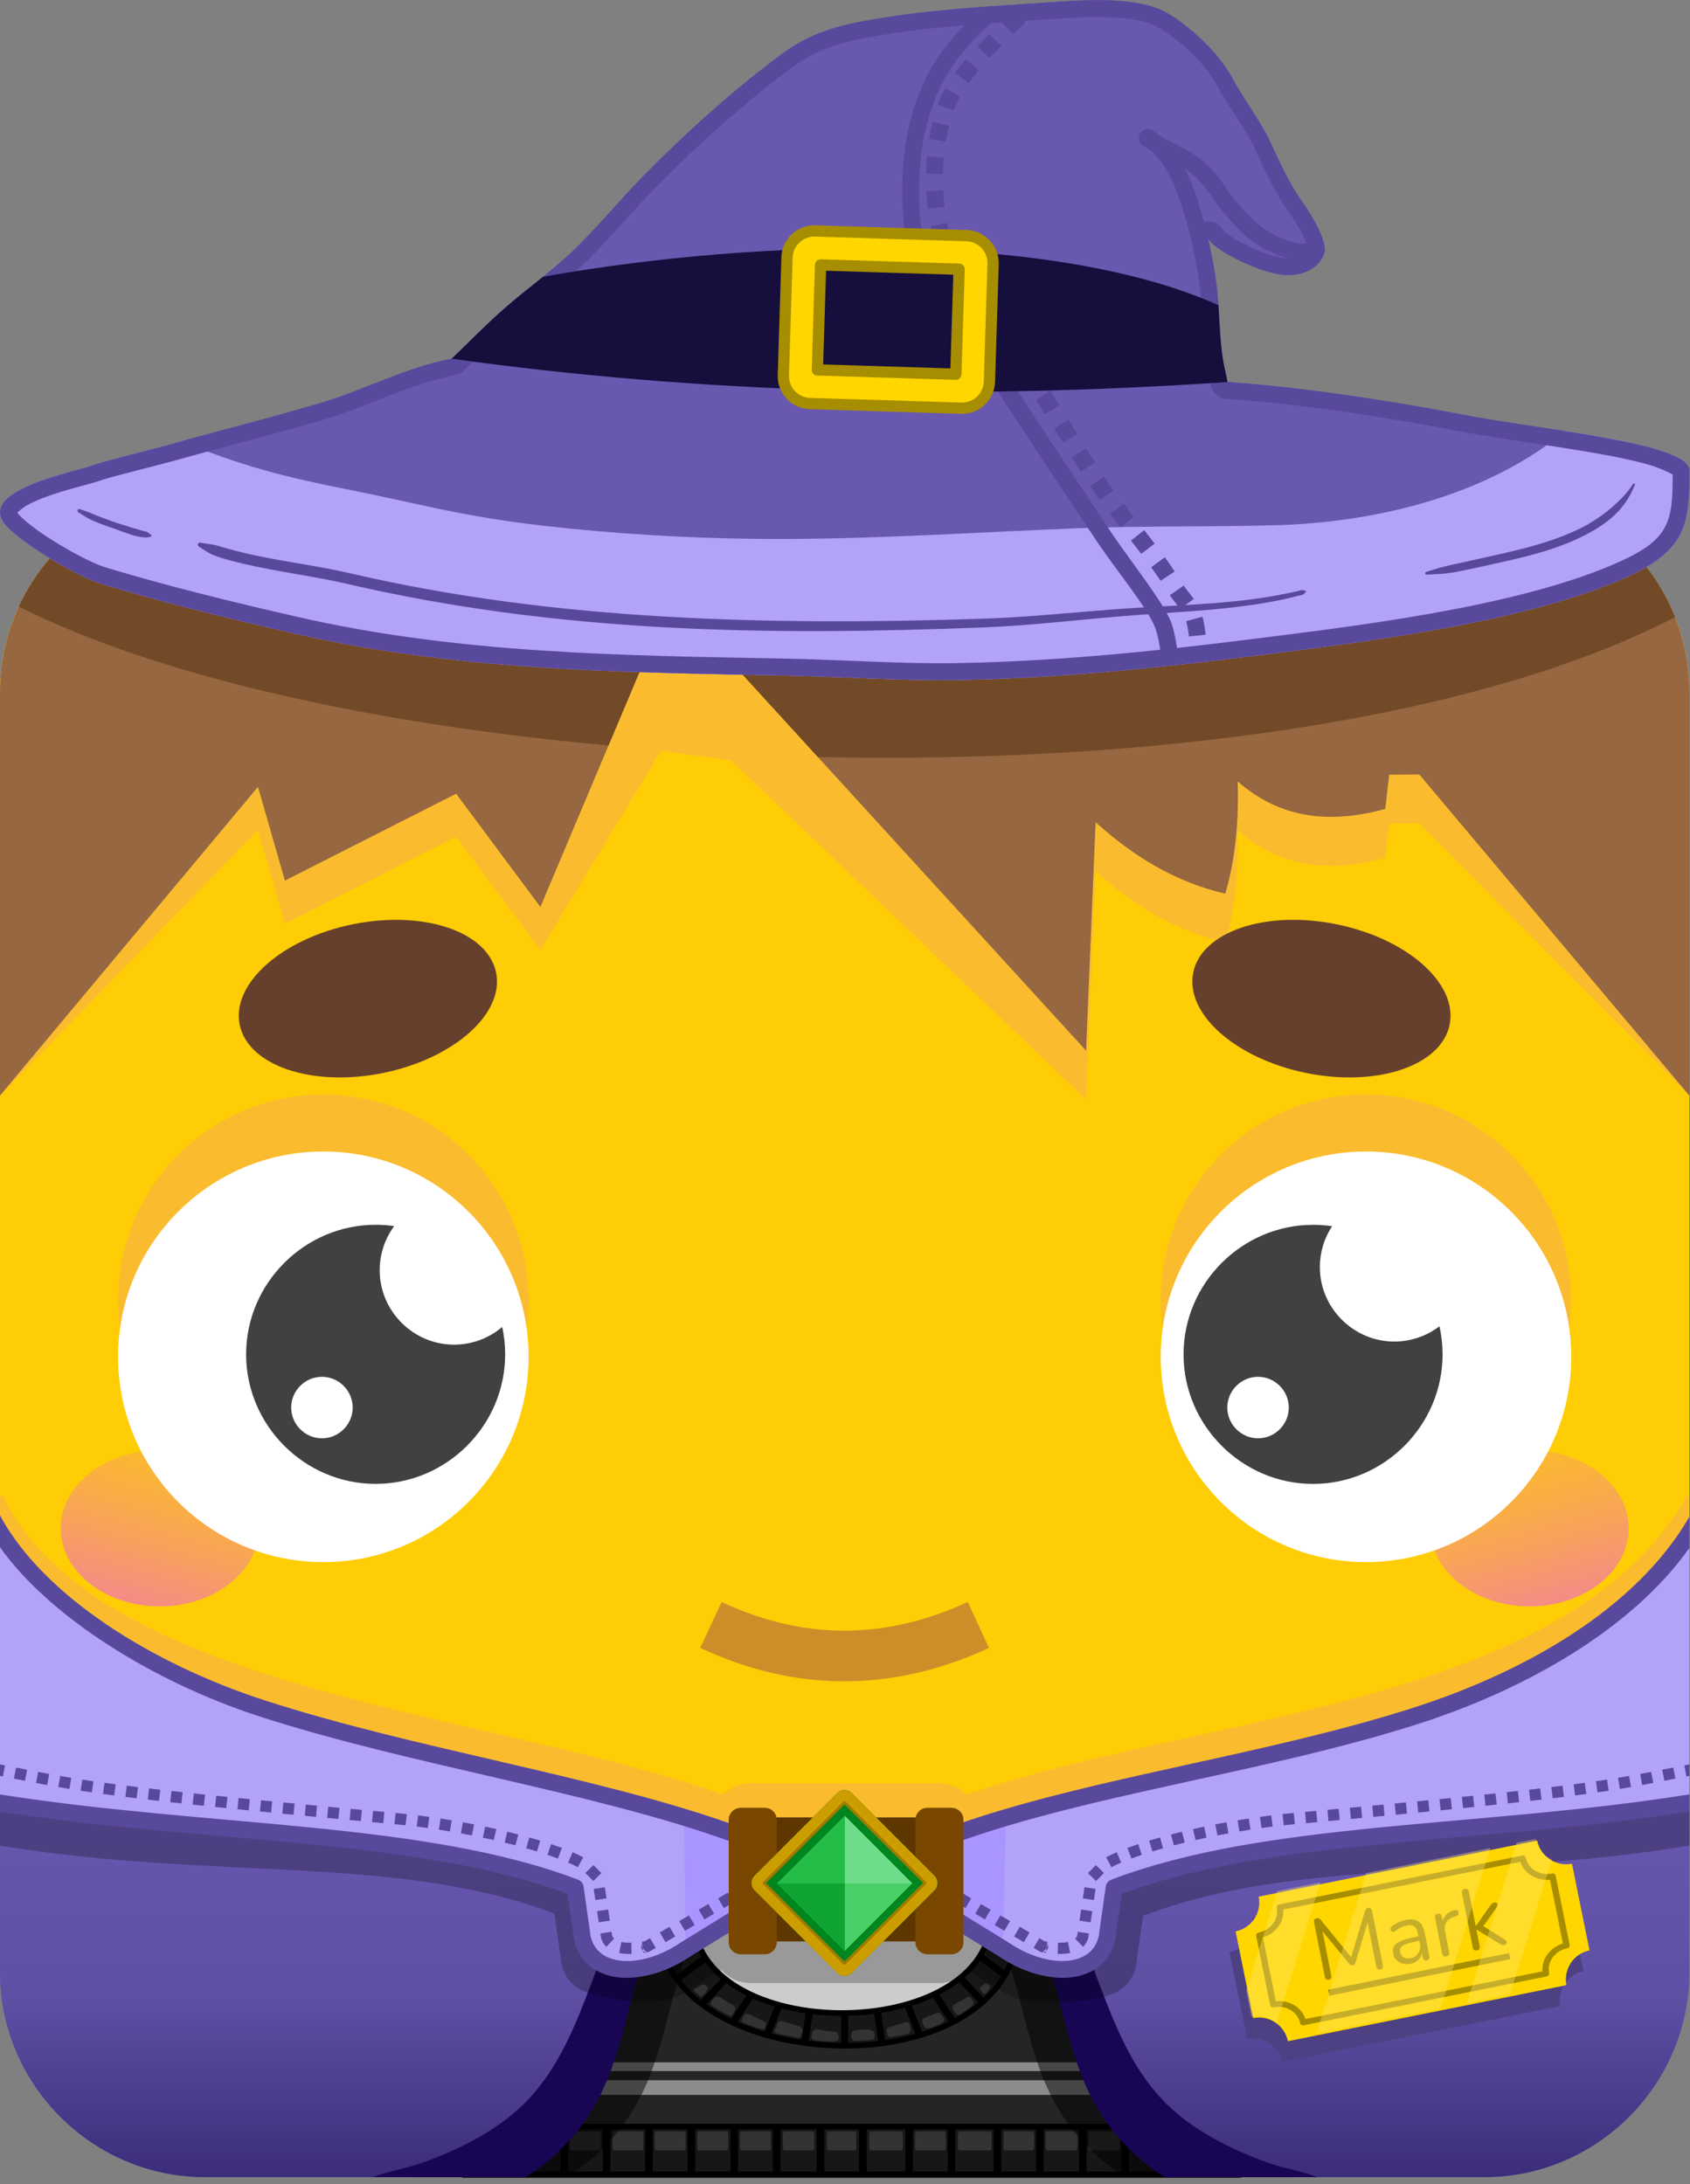 <?xml version="1.0" encoding="UTF-8" standalone="no"?>
<!DOCTYPE svg PUBLIC "-//W3C//DTD SVG 1.1//EN" "http://www.w3.org/Graphics/SVG/1.1/DTD/svg11.dtd">
<svg width="100%" height="100%" viewBox="0 0 250 323" version="1.1" xmlns="http://www.w3.org/2000/svg" xmlns:xlink="http://www.w3.org/1999/xlink" xml:space="preserve" xmlns:serif="http://www.serif.com/" style="fill-rule:evenodd;clip-rule:evenodd;stroke-miterlimit:10;">
    <rect x="0" y="0" width="250" height="323" fill="#808080" stroke="none"/>
    <g id="halloween" transform="matrix(0.833,0,0,0.833,3.50645e-15,34.758)">
        <g>
            <path d="M263.62,344.81L36.38,344.81C16.423,344.81 0,328.387 0,308.43L0,242.43L300,242.43L300,308.43C300,328.387 283.577,344.81 263.62,344.81Z" style="fill:#6958b0;fill-rule:nonzero;"/>
            <g transform="matrix(0.998,0,0,2.197,0.346,-412.574)">
                <path d="M184.373,323.59L114.458,323.59C103.89,331.314 104.44,339.215 81.739,344.81L220.824,344.81C198.042,341.695 193.446,330.742 184.373,323.59Z" style="fill:#ccc;"/>
            </g>
            <g transform="matrix(0.998,0,0,2.197,0.346,-412.574)">
                <path d="M184.373,323.59L176.07,323.59C176.07,334.201 122.719,334.2 122.944,323.59L114.458,323.59C103.89,331.314 104.44,339.215 81.739,344.81L220.824,344.81C198.042,341.695 193.446,330.742 184.373,323.59Z" style="fill:#252525;"/>
            </g>
            <g transform="matrix(1,0,0,1,0,-54.378)">
                <rect x="103.55" y="378.808" width="96.286" height="1.551" style="fill:#8c8c8c;"/>
            </g>
            <g transform="matrix(1,0,0,1.682,0,-309.553)">
                <rect x="103.55" y="378.808" width="96.286" height="1.551" style="fill:#8c8c8c;"/>
            </g>
            <g>
                <g transform="matrix(1,0,0,1,0,-55.19)">
                    <path d="M123.07,353.39L117.148,353.39C114.032,382.479 182.573,386.335 180.921,353.39L176.101,353.39C176.101,376.696 122.845,376.695 123.07,353.39Z" style="fill:#171717;"/>
                </g>
                <g transform="matrix(1,0,0,1,0,-55.19)">
                    <path d="M144.271,375.457C144.073,375.334 144.098,374.992 144.125,374.786C144.174,374.405 144.34,374.002 144.725,373.829C145.234,373.6 145.878,373.878 146.38,373.989C146.829,374.087 147.286,374.103 147.744,374.129C148.181,374.155 148.685,374.075 148.841,374.586C148.87,374.683 148.889,374.783 148.899,374.884C148.921,375.09 148.979,375.445 148.837,375.624C148.648,375.861 148.364,375.914 148.089,375.922C147.04,375.952 146.446,375.884 145.492,375.778C145.149,375.74 144.515,375.793 144.271,375.457ZM153.21,375.741C152.361,375.814 151.726,375.878 151.434,375.647C151.106,375.387 151.046,374.539 151.346,374.226C151.566,373.998 151.907,373.924 152.212,373.904C152.754,373.867 153.36,373.772 153.903,373.786C154.122,373.792 154.768,373.876 154.964,373.991C155.357,374.223 155.546,375.225 155.095,375.52C154.782,375.725 153.881,375.683 153.21,375.741ZM137.612,374.355C138.306,374.569 138.984,374.753 139.707,374.851C140.203,374.918 140.687,375.028 141.175,375.139C141.395,375.189 141.691,375.32 141.91,375.213C142.017,375.161 142.122,375.083 142.192,374.986C142.441,374.644 142.681,373.851 142.338,373.5C142.067,373.222 141.595,373.127 141.238,373.019C140.604,372.828 139.982,372.589 139.343,372.42C139.057,372.344 138.571,372.203 138.289,372.374C138.01,372.543 137.989,373.002 137.887,373.278C137.807,373.496 137.693,373.696 137.601,373.908C137.563,373.995 137.46,374.308 137.612,374.355ZM157.954,375.108C157.817,375.065 157.706,374.968 157.641,374.841C157.564,374.692 157.532,374.527 157.502,374.363C157.446,374.063 157.385,373.75 157.639,373.523C157.85,373.334 158.188,373.282 158.451,373.206C159.039,373.036 159.637,372.897 160.222,372.719C160.482,372.641 160.881,372.423 161.161,372.516C161.311,372.566 161.424,372.695 161.493,372.832C161.548,372.942 161.575,373.06 161.605,373.179C161.692,373.525 161.848,374.044 161.542,374.324C161.339,374.509 161.046,374.591 160.786,374.655C160.192,374.799 159.582,374.864 158.984,374.994C158.788,375.036 158.591,375.078 158.392,375.103C158.307,375.114 158.039,375.134 157.954,375.108ZM132.002,372.588C131.922,372.544 131.818,372.493 131.764,372.415C131.552,372.109 131.899,371.657 132.062,371.412C132.175,371.242 132.33,371 132.556,370.981C132.914,370.951 133.292,371.171 133.601,371.324C133.993,371.519 134.365,371.756 134.764,371.937C135.135,372.106 135.563,372.234 135.889,372.486C136.013,372.583 136.001,372.773 135.991,372.913C135.97,373.229 135.84,373.731 135.439,373.73C135.218,373.73 135.002,373.634 134.79,373.579C134.159,373.417 132.099,372.646 132.002,372.588ZM164.7,373.618C164.566,373.622 164.347,373.499 164.249,373.403C164.171,373.326 164.116,373.233 164.067,373.136C163.955,372.912 163.853,372.68 163.789,372.437C163.76,372.331 163.736,372.207 163.779,372.102C163.892,371.83 164.198,371.736 164.443,371.622C164.898,371.412 165.381,371.276 165.835,371.063C166.201,370.891 166.593,370.599 166.96,370.926C167.106,371.057 167.234,371.215 167.345,371.376C167.467,371.553 167.665,371.832 167.67,372.059C167.674,372.278 167.502,372.462 167.341,372.588C166.972,372.876 166.471,373.023 166.038,373.192C165.632,373.35 165.177,373.604 164.7,373.618ZM129.649,371.35C129.065,371.104 128.518,370.806 127.962,370.503C127.539,370.272 127.121,370 126.72,369.732C126.547,369.617 126.288,369.475 126.202,369.273C126.117,369.07 126.305,368.851 126.414,368.698C126.68,368.323 127.076,367.818 127.597,367.95C127.868,368.019 128.095,368.212 128.326,368.361C128.781,368.653 129.226,368.955 129.694,369.225C129.95,369.373 130.36,369.483 130.523,369.751C130.608,369.891 130.582,370.068 130.539,370.218C130.449,370.537 130.283,370.86 130.113,371.143C130.026,371.287 129.861,371.439 129.649,371.35ZM169.92,371.153C169.847,371.074 169.777,370.993 169.707,370.91C169.648,370.839 169.589,370.769 169.536,370.693C169.398,370.498 169.08,370.14 169.113,369.873C169.138,369.672 169.332,369.502 169.478,369.381C169.613,369.27 169.767,369.171 169.917,369.081C170.157,368.936 170.419,368.819 170.669,368.693C170.884,368.585 171.102,368.472 171.307,368.345C171.615,368.154 171.951,367.768 172.302,368.093C172.485,368.263 172.63,368.488 172.768,368.694C172.838,368.797 172.929,368.909 172.928,369.041C172.927,369.238 172.739,369.426 172.614,369.557C172.253,369.935 171.781,370.252 171.351,370.547C171.059,370.747 170.757,370.962 170.435,371.113C170.315,371.169 170.042,371.25 169.92,371.153ZM123.137,366.827C123.322,366.992 123.52,367.144 123.701,367.313C123.797,367.402 123.872,367.509 123.969,367.596C124.095,367.71 124.293,367.954 124.48,367.947C124.628,367.941 124.771,367.819 124.875,367.726C125.15,367.478 125.408,367.154 125.57,366.817C125.62,366.711 125.708,366.587 125.69,366.463C125.653,366.196 125.399,366.046 125.2,365.905C125.074,365.816 124.945,365.726 124.79,365.787C124.5,365.9 124.242,366.086 123.975,366.243C123.768,366.365 123.559,366.482 123.353,366.605C123.303,366.635 123.02,366.723 123.137,366.827ZM174.768,367.512C174.552,367.283 174.346,367.045 174.16,366.791C174.096,366.704 173.997,366.593 174.009,366.477C174.029,366.286 174.227,366.159 174.361,366.048C174.669,365.792 174.995,365.554 175.4,365.751C175.474,365.786 175.545,365.837 175.607,365.892C176.006,366.249 175.563,366.814 175.3,367.137C175.237,367.215 174.899,367.532 174.768,367.512Z" style="fill:#333;"/>
                </g>
                <g transform="matrix(1,0,0,1,0,-55.19)">
                    <path d="M123.569,353.395C123.571,353.261 123.519,353.133 123.425,353.038C123.331,352.943 123.203,352.89 123.07,352.89L117.148,352.89C116.893,352.89 116.678,353.083 116.651,353.337C115.851,360.807 119.631,366.667 125.755,370.712C131.786,374.695 140.104,376.909 148.471,377.153C165.31,377.643 182.262,370.136 181.42,353.365C181.407,353.099 181.187,352.89 180.921,352.89L176.101,352.89C175.825,352.89 175.601,353.114 175.601,353.39C175.601,359.03 172.361,363.248 167.531,366.068C162.611,368.94 156.052,370.369 149.501,370.369C142.951,370.369 136.406,368.941 131.514,366.068C126.714,363.249 123.515,359.032 123.569,353.395ZM155.24,371.006L155.953,375.832C154.197,376.039 152.412,376.152 150.621,376.172L150.621,371.355C152.172,371.318 153.719,371.201 155.24,371.006ZM144.297,371.07C145.971,371.265 147.675,371.364 149.379,371.369L149.379,376.171C149.086,376.168 148.793,376.162 148.5,376.153C146.859,376.105 145.22,375.98 143.601,375.78L144.297,371.07ZM160.707,369.926L162.545,374.554C160.816,375.033 159.02,375.405 157.185,375.67L156.469,370.83C157.917,370.601 159.335,370.3 160.707,369.926ZM138.772,370.049C140.163,370.41 141.601,370.697 143.066,370.91L142.37,375.613C140.541,375.341 138.742,374.973 137.001,374.508L138.772,370.049ZM165.702,368.138L168.436,372.352C166.957,373.072 165.383,373.687 163.741,374.201L161.905,369.578C163.227,369.168 164.498,368.688 165.702,368.138ZM133.686,368.298C134.916,368.843 136.217,369.315 137.568,369.715L135.799,374.17C134.135,373.676 132.53,373.093 131.01,372.422L133.686,368.298ZM128.983,365.592C129.622,366.068 130.298,366.514 131.008,366.93C131.506,367.223 132.022,367.501 132.551,367.765L129.871,371.895C128.613,371.286 127.419,370.613 126.306,369.877C126.02,369.689 125.739,369.495 125.464,369.298L128.983,365.592ZM170.34,365.393L173.729,368.961C172.468,370.022 171.064,370.961 169.546,371.782L166.828,367.593C167.24,367.381 167.643,367.161 168.036,366.931C168.849,366.456 169.62,365.943 170.34,365.393ZM125.245,361.865C126.023,362.939 126.952,363.924 128.007,364.817L124.466,368.546C123.136,367.489 121.959,366.326 120.971,365.059L125.245,361.865ZM174.043,361.591L177.756,364.365C176.897,365.747 175.854,367.003 174.657,368.135L171.305,364.606C172.355,363.693 173.276,362.687 174.043,361.591ZM124.559,360.827L120.241,364.054C118.289,361.155 117.286,357.758 117.603,353.89L122.573,353.89C122.632,356.49 123.341,358.803 124.559,360.827ZM178.378,363.28L174.713,360.541C175.847,358.586 176.514,356.368 176.593,353.89C176.593,353.89 180.441,353.89 180.441,353.89C180.546,357.471 179.793,360.594 178.378,363.28Z"/>
                </g>
            </g>
            <g>
                <g transform="matrix(1,0,0,1,0,-55.19)">
                    <path d="M205.215,390.53L94.549,390.53C91.338,393.92 87.284,397.101 81.938,400L220.775,400C214.284,398.047 209.273,394.692 205.215,390.53Z" style="fill:#171717;"/>
                </g>
                <g transform="matrix(1,0,0,1,0,-55.19)">
                    <path d="M144.617,392.272C144.617,392.057 144.443,391.882 144.228,391.882L139.416,391.882C139.201,391.882 139.026,392.057 139.026,392.272L139.026,394.875C139.026,395.091 139.201,395.265 139.416,395.265L144.228,395.265C144.443,395.265 144.617,395.091 144.617,394.875L144.617,392.272ZM152.067,392.272C152.067,392.057 151.892,391.882 151.677,391.882L147.235,391.882C147.02,391.882 146.845,392.057 146.845,392.272L146.845,394.875C146.845,395.091 147.02,395.265 147.235,395.265L151.677,395.265C151.892,395.265 152.067,395.091 152.067,394.875L152.067,392.272ZM183.654,392.272C183.654,392.057 183.479,391.882 183.264,391.882L178.578,391.882C178.363,391.882 178.188,392.057 178.188,392.272L178.188,394.875C178.188,395.091 178.363,395.265 178.578,395.265L183.264,395.265C183.479,395.265 183.654,395.091 183.654,394.875L183.654,392.272ZM167.967,392.272C167.967,392.057 167.793,391.882 167.578,391.882L162.877,391.882C162.662,391.882 162.487,392.057 162.487,392.272L162.487,394.875C162.487,395.091 162.662,395.265 162.877,395.265L167.578,395.265C167.793,395.265 167.967,395.091 167.967,394.875L167.967,392.272ZM129.326,392.272C129.326,392.057 129.151,391.882 128.936,391.882L124.212,391.882C123.997,391.882 123.823,392.057 123.823,392.272L123.823,394.875C123.823,395.091 123.997,395.265 124.212,395.265L128.936,395.265C129.151,395.265 129.326,395.091 129.326,394.875L129.326,392.272ZM198.806,392.272C198.806,392.057 198.632,391.882 198.417,391.882L193.693,391.882C193.478,391.882 193.303,392.057 193.303,392.272L193.303,394.875C193.303,395.091 193.478,395.265 193.693,395.265L198.417,395.265C198.632,395.265 198.806,395.091 198.806,394.875L198.806,392.272ZM136.904,392.272C136.904,392.057 136.729,391.882 136.514,391.882L131.79,391.882C131.575,391.882 131.401,392.057 131.401,392.272L131.401,394.875C131.401,395.091 131.575,395.265 131.79,395.265L136.514,395.265C136.729,395.265 136.904,395.091 136.904,394.875L136.904,392.272ZM121.771,392.272C121.771,392.057 121.596,391.882 121.381,391.882L116.658,391.882C116.443,391.882 116.268,392.057 116.268,392.272L116.268,394.875C116.268,395.091 116.443,395.265 116.658,395.265L121.381,395.265C121.596,395.265 121.771,395.091 121.771,394.875L121.771,392.272ZM114.263,392.272C114.263,392.057 114.088,391.882 113.873,391.882L109.149,391.882C108.934,391.882 108.759,392.057 108.759,392.272L108.759,394.875C108.759,395.091 108.934,395.265 109.149,395.265L113.873,395.265C114.088,395.265 114.263,395.091 114.263,394.875L114.263,392.272ZM106.708,392.272C106.708,392.057 106.533,391.882 106.318,391.882L101.594,391.882C101.379,391.882 101.205,392.057 101.205,392.272L101.205,394.875C101.205,395.091 101.379,395.265 101.594,395.265L106.318,395.265C106.533,395.265 106.708,395.091 106.708,394.875L106.708,392.272ZM191.328,392.272C191.328,392.057 191.154,391.882 190.938,391.882L186.064,391.882C185.848,391.882 185.674,392.057 185.674,392.272L185.674,394.875C185.674,395.091 185.848,395.265 186.064,395.265L190.938,395.265C191.154,395.265 191.328,395.091 191.328,394.875L191.328,392.272ZM160.334,392.272C160.334,392.057 160.16,391.882 159.944,391.882L154.763,391.882C154.548,391.882 154.374,392.057 154.374,392.272L154.374,394.875C154.374,395.091 154.548,395.265 154.763,395.265L159.944,395.265C160.16,395.265 160.334,395.091 160.334,394.875L160.334,392.272ZM176.1,392.272C176.1,392.057 175.925,391.882 175.71,391.882L170.492,391.882C170.277,391.882 170.102,392.057 170.102,392.272L170.102,394.875C170.102,395.091 170.277,395.265 170.492,395.265L175.71,395.265C175.925,395.265 176.1,395.091 176.1,394.875L176.1,392.272Z" style="fill:#333;"/>
                </g>
                <g transform="matrix(1,0,0,1,2.558,-55.19)">
                    <path d="M98.305,390.53L96.952,390.53L96.952,400L98.305,400L98.305,390.53ZM143.827,390.53L142.473,390.53L142.473,400L143.827,400L143.827,390.53ZM167.093,390.53L165.74,390.53L165.74,400L167.093,400L167.093,390.53ZM175.244,390.53L173.89,390.53L173.89,400L175.244,400L175.244,390.53ZM190.402,390.53L189.049,390.53L189.049,400L190.402,400L190.402,390.53ZM105.835,390.53L104.482,390.53L104.482,400L105.835,400L105.835,390.53ZM113.365,390.53L112.012,390.53L112.012,400L113.365,400L113.365,390.53ZM120.895,390.53L119.542,390.53L119.542,400L120.895,400L120.895,390.53ZM128.51,390.53L127.156,390.53L127.156,400L128.51,400L128.51,390.53ZM136.04,390.53L134.686,390.53L134.686,400L136.04,400L136.04,390.53ZM151.357,390.53L150.003,390.53L150.003,400L151.357,400L151.357,390.53ZM159.563,390.53L158.21,390.53L158.21,400L159.563,400L159.563,390.53ZM182.774,390.53L181.42,390.53L181.42,400L182.774,400L182.774,390.53ZM197.932,390.53L196.579,390.53L196.579,400L197.932,400L197.932,390.53Z"/>
                </g>
                <g transform="matrix(1,0,0,1,0,-55.19)">
                    <path d="M205.215,390.53L94.549,390.53C91.338,393.92 87.284,397.101 81.938,400L220.775,400C214.284,398.047 209.273,394.692 205.215,390.53ZM204.797,391.53C207.759,394.507 211.212,397.068 215.342,398.999C215.344,399 85.645,399 85.645,399C89.399,396.657 92.441,394.155 94.977,391.53L204.797,391.53Z"/>
                </g>
            </g>
        </g>
        <path d="M300,81.19C300,61.111 283.699,44.81 263.62,44.81L36.38,44.81C16.301,44.81 0,61.111 0,81.19L0,261.82C0,281.899 16.301,298.2 36.38,298.2L263.62,298.2C283.699,298.2 300,281.899 300,261.82L300,81.19Z" style="fill:#ffcd05;"/>
        <path d="M0,152.789L0,81.19C0,61.111 16.301,44.81 36.38,44.81L263.62,44.81C283.699,44.81 300,61.111 300,81.19L300,152.789L252.053,104.465L246.698,104.51L246.006,110.582C236.42,113.209 227.505,112.472 219.798,105.701C219.979,112.343 219.52,118.985 217.594,125.626C208.96,123.634 201.398,119.141 194.568,112.937L192.87,153.498L129.816,93.28L117.383,91.569L95.967,126.958L81.009,106.849L50.597,122.277L45.812,105.637L0,152.789Z" style="fill:#fabc2e;"/>
        <path d="M0,152.789L0,81.19C0,61.111 16.301,44.81 36.38,44.81L263.62,44.81C283.699,44.81 300,61.111 300,81.19L300,152.789L252.053,95.778L246.698,95.822L246.006,101.894C236.42,104.521 227.505,103.785 219.798,97.013C219.979,103.655 219.52,110.297 217.594,116.938C208.96,114.946 201.398,110.453 194.568,104.249L192.87,144.81L127.82,73.605L115.245,73.605L95.967,119.3L81.009,99.191L50.597,114.619L45.812,97.979L0,152.789Z" style="fill:#966740;"/>
        <g transform="matrix(1,0,0,1,0,-55.19)">
            <path d="M3.332,121.161C9.095,108.675 21.733,100 36.38,100L263.62,100C278.988,100 292.144,109.55 297.471,123.036C261.889,141.445 203.029,149.125 145.243,147.866L127.82,128.795L115.245,128.795L108.067,145.807C66.342,142.059 28.117,133.6 3.332,121.161Z" style="fill:#734a27;"/>
        </g>
        <g>
            <g transform="matrix(1,0,0,1,0,-55.19)">
                <path d="M300,363.62C300,383.577 283.577,400 263.62,400L36.38,400C16.423,400 0,383.577 0,363.62L0,311.684L149.988,345.54L300,311.684L300,363.62ZM184.389,353.39L114.599,353.39C104.05,370.356 104.599,387.71 81.938,400L220.775,400C198.033,393.158 193.446,369.099 184.389,353.39ZM272.707,352.244C272.651,352.258 272.594,352.273 272.537,352.287C272.481,352.301 272.424,352.316 272.367,352.33C272.481,352.301 272.595,352.273 272.707,352.244ZM274.219,351.819C274.03,351.877 273.839,351.933 273.648,351.988C273.457,352.043 273.265,352.096 273.073,352.148C273.457,352.044 273.839,351.935 274.219,351.819ZM274.859,351.618L274.748,351.654L274.944,351.59L274.859,351.618ZM276.54,351.025L276.375,351.087L276.61,350.998L276.54,351.025Z" style="fill:url(#_Linear1);fill-rule:nonzero;"/>
            </g>
            <g transform="matrix(1,0,0,1,0,-55.19)">
                <path d="M199.836,400L230.011,400C227.249,398.97 224.103,398.429 221.663,397.585C214.726,395.187 207.365,391.522 202.292,386.081C196.803,380.194 193.966,372.814 191.14,365.42C189.613,361.422 188.489,357.363 186.035,353.791C182.835,349.134 178.547,344.59 173.47,342.339C177.436,347.579 174.812,351.456 177.497,357.615C181.425,366.627 182.268,376.931 186.736,385.701C189.772,391.66 194.331,396.559 199.836,400ZM100.652,400L73.512,400C76.274,398.97 79.42,398.429 81.86,397.585C88.797,395.187 96.158,391.522 101.231,386.081C106.72,380.194 109.557,372.814 112.383,365.42C113.911,361.422 115.034,357.363 117.488,353.791C120.688,349.134 121.644,344.59 126.721,342.339C122.755,347.579 125.677,351.456 122.992,357.615C119.063,366.627 118.22,376.931 113.752,385.701C110.716,391.66 106.157,396.559 100.652,400Z" style="fill-opacity:0.5;"/>
            </g>
            <g transform="matrix(1,0,0,1,0,-55.19)">
                <path d="M206.837,400L233.977,400C231.215,398.97 228.069,398.429 225.629,397.585C218.692,395.187 211.331,391.522 206.258,386.081C200.769,380.194 197.932,372.814 195.106,365.42C193.579,361.422 192.455,357.363 190.001,353.791C186.801,349.134 178.547,344.59 173.47,342.339C177.436,347.579 181.812,351.456 184.497,357.615C188.426,366.627 189.269,376.931 193.737,385.701C196.773,391.66 201.332,396.559 206.837,400ZM93.354,400L66.213,400C68.976,398.97 72.122,398.429 74.562,397.585C81.499,395.187 88.859,391.522 93.933,386.081C99.422,380.194 102.259,372.814 105.085,365.42C106.612,361.422 107.736,357.363 110.19,353.791C113.39,349.134 121.644,344.59 126.721,342.339C122.755,347.579 118.378,351.456 115.693,357.615C111.765,366.627 110.922,376.931 106.454,385.701C103.417,391.66 98.859,396.559 93.354,400Z" style="fill:#180655;"/>
            </g>
            <g transform="matrix(1,0,0,1,0,12.158)">
                <g transform="matrix(1,0,0,1,0,-61.507)">
                    <path d="M300,273.275C299.823,273.275 299.561,273.19 299.472,273.346C275.737,314.766 199.385,311.506 158.429,331.602L158.149,331.768L157.865,332.013L157.663,332.262L157.509,332.528L157.486,332.577C157.406,332.753 157.355,332.936 157.329,333.121L157.312,333.482C157.32,333.668 157.354,333.856 157.416,334.039L157.562,334.369L157.728,334.622L157.939,334.854L158.175,335.044L158.261,335.1L178.268,347.425C182.931,350.616 188.186,351.636 191.719,350.541C194.558,349.66 196.504,347.574 196.748,344.188C196.747,344.196 197.855,336.441 197.855,336.441C225.61,325.844 262.267,327.631 300,321.375L300,273.275ZM0,273.181C0.177,273.181 0.449,273.09 0.528,273.252C19.349,311.684 100.615,311.506 141.571,331.602L141.851,331.768L142.135,332.013L142.337,332.262L142.491,332.528L142.514,332.577C142.594,332.753 142.645,332.936 142.671,333.121L142.688,333.482C142.68,333.668 142.646,333.856 142.584,334.039L142.438,334.369L142.272,334.622L142.061,334.854L141.825,335.044L141.739,335.1L121.732,347.425C117.069,350.616 111.814,351.636 108.281,350.541C105.442,349.66 103.496,347.574 103.252,344.188C103.253,344.196 102.145,336.441 102.145,336.441C74.39,325.844 37.733,327.631 0,321.375L0,273.181Z" style="fill:#fabc2e;"/>
                </g>
                <g transform="matrix(1.092,0,0,0.645,-12.047,66.478)">
                    <path d="M170.051,315.078C170.051,309.098 167.185,304.243 163.654,304.243L133.106,304.243C129.576,304.243 126.709,309.098 126.709,315.078L126.709,336.749C126.709,342.729 129.576,347.585 133.106,347.585L163.654,347.585C167.185,347.585 170.051,342.729 170.051,336.749L170.051,315.078Z" style="fill:#fabc2e;"/>
                </g>
                <g transform="matrix(1,0,0,1,0,-55.19)">
                    <path d="M128.134,351.084L121.732,355.028C117.069,358.22 108.115,356.259 104.583,355.163C101.743,354.282 99.798,352.197 99.554,348.81C99.554,348.818 98.447,341.063 98.447,341.063C70.691,330.466 37.733,335.235 0,328.979L0,280.785C0.177,280.785 0.449,280.694 0.528,280.856C17.228,314.957 83.091,318.659 126.333,333.099L126.333,332.432C126.333,328.576 129.463,325.446 133.319,325.446L166.681,325.446C170.537,325.446 173.667,328.576 173.667,332.432L173.667,333.149C216.095,319.273 278.44,317.653 299.472,280.95C299.561,280.794 299.823,280.879 300,280.879L300,328.979C262.267,335.235 230.743,330.872 202.987,341.469C202.987,341.469 201.88,349.224 201.88,349.215C201.637,352.602 199.691,354.687 196.851,355.568C193.319,356.664 182.931,358.22 178.268,355.028L171.866,351.084C170.586,352.5 168.737,353.39 166.681,353.39L133.319,353.39C131.263,353.39 129.414,352.5 128.134,351.084Z" style="fill-opacity:0.25;"/>
                </g>
                <g transform="matrix(1,0,0,1,0,-55.19)">
                    <path d="M300,273.275C299.823,273.275 299.561,273.19 299.472,273.346C275.737,314.766 199.385,311.506 158.429,331.602L158.149,331.768L157.865,332.013L157.663,332.262L157.509,332.528L157.486,332.577C157.406,332.753 157.355,332.936 157.329,333.121L157.312,333.482C157.32,333.668 157.354,333.856 157.416,334.039L157.562,334.369L157.728,334.622L157.939,334.854L158.175,335.044L158.261,335.1L178.268,347.425C182.931,350.616 188.186,351.636 191.719,350.541C194.558,349.66 196.504,347.574 196.748,344.188C196.747,344.196 197.855,336.441 197.855,336.441C225.61,325.844 262.267,327.631 300,321.375L300,273.275ZM0,273.181C0.177,273.181 0.449,273.09 0.528,273.252C19.349,311.684 100.615,311.506 141.571,331.602L141.851,331.768L142.135,332.013L142.337,332.262L142.491,332.528L142.514,332.577C142.594,332.753 142.645,332.936 142.671,333.121L142.688,333.482C142.68,333.668 142.646,333.856 142.584,334.039L142.438,334.369L142.272,334.622L142.061,334.854L141.825,335.044L141.739,335.1L121.732,347.425C117.069,350.616 111.814,351.636 108.281,350.541C105.442,349.66 103.496,347.574 103.252,344.188C103.253,344.196 102.145,336.441 102.145,336.441C74.39,325.844 37.733,327.631 0,321.375L0,273.181Z" style="fill:#b3a2f9;"/>
                </g>
                <g transform="matrix(1,0,0,1,0,-55.19)">
                    <path d="M121.494,323.949C128.828,326.193 135.624,328.684 141.571,331.602L141.851,331.768L142.135,332.013L142.337,332.262L142.491,332.528L142.514,332.577C142.594,332.753 142.645,332.936 142.671,333.121L142.688,333.482C142.68,333.668 142.646,333.856 142.584,334.039L142.438,334.369L142.272,334.622L142.061,334.854L141.825,335.044L141.739,335.1L121.732,347.425L121.494,323.949ZM178.642,323.997C171.318,326.168 164.486,328.629 158.429,331.602L158.149,331.768L157.865,332.013L157.663,332.262L157.509,332.528L157.486,332.577C157.406,332.753 157.355,332.936 157.329,333.121L157.312,333.482C157.32,333.668 157.354,333.856 157.416,334.039L157.562,334.369L157.728,334.622L157.939,334.854L158.175,335.044L158.261,335.1L178.084,347.311L178.642,323.997Z" style="fill:#a995ff;"/>
                </g>
                <g transform="matrix(1,0,0,1,0,-55.19)">
                    <path d="M0,319.898L0,322.934C36.274,328.589 73.892,327.563 100.785,337.532C101.039,339.306 101.599,343.226 101.737,344.185C101.742,344.223 101.748,344.26 101.756,344.295L101.756,344.297C102.051,348.39 104.405,350.909 107.837,351.973C111.697,353.171 117.46,352.158 122.557,348.677L129.554,344.367L129.554,340.844L120.945,346.147C120.924,346.16 120.904,346.173 120.884,346.187C116.662,349.077 111.925,350.1 108.726,349.108C106.479,348.411 104.941,346.76 104.748,344.08L104.746,344.08L104.748,344.079L104.706,343.76C104.527,342.51 103.63,336.229 103.63,336.229C103.553,335.689 103.189,335.234 102.68,335.04C75.403,324.625 37.043,325.739 0,319.898ZM300,319.89C262.756,325.839 224.74,324.57 197.32,335.04C196.811,335.234 196.447,335.689 196.37,336.229C196.37,336.229 195.473,342.51 195.294,343.76L195.252,344.079L195.254,344.08L195.252,344.08C195.059,346.76 193.521,348.411 191.274,349.108C188.075,350.1 183.338,349.077 179.116,346.187C179.096,346.173 179.076,346.16 179.055,346.147L169.889,340.501L169.889,344.025L177.452,348.683C182.547,352.159 188.305,353.17 192.163,351.973C195.595,350.909 197.949,348.39 198.244,344.297L198.244,344.295C198.252,344.26 198.258,344.223 198.263,344.185C198.401,343.226 198.961,339.306 199.214,337.532C226.252,327.51 263.523,328.688 300,322.927L300,319.89ZM187.829,348.211C188.66,348.236 189.403,348.183 190.048,348.052L189.65,346.092C189.138,346.196 188.548,346.231 187.888,346.212L187.829,348.211ZM112.171,348.211C111.34,348.236 110.597,348.183 109.952,348.052L110.35,346.092C110.862,346.196 111.452,346.231 112.112,346.212L112.171,348.211ZM185.489,345.957L184.555,345.41L183.545,347.137C184.16,347.496 184.554,347.727 184.626,347.769C184.828,347.887 184.988,347.912 185.074,347.915C185.295,347.953 185.512,347.987 185.725,348.018L185.773,347.69C185.977,347.524 186.116,347.279 186.14,346.999C186.16,346.759 186.094,346.53 185.966,346.345L186.01,346.038C185.839,346.014 185.666,345.987 185.489,345.957ZM114.511,345.957L115.445,345.41L116.455,347.137C115.84,347.496 115.446,347.727 115.374,347.769C115.172,347.887 115.012,347.912 114.926,347.915C114.705,347.953 114.488,347.987 114.275,348.018L114.227,347.69C114.023,347.524 113.884,347.279 113.86,346.999C113.84,346.759 113.906,346.53 114.034,346.345L113.99,346.038C114.161,346.014 114.334,345.987 114.511,345.957ZM185.64,346.045C185.802,346.141 185.905,346.248 185.964,346.363L185.85,347.15C185.593,347.569 185.143,347.913 185.143,347.913C185.381,347.913 185.6,347.83 185.773,347.69L185.85,347.15C186.007,346.895 186.092,346.613 185.964,346.363L185.966,346.345C185.882,346.223 185.771,346.12 185.64,346.045ZM114.36,346.045C114.198,346.141 114.095,346.248 114.036,346.363L114.15,347.15C114.407,347.569 114.857,347.913 114.857,347.913C114.619,347.913 114.4,347.83 114.227,347.69L114.15,347.15C113.993,346.895 113.908,346.613 114.036,346.363L114.034,346.345C114.118,346.223 114.229,346.12 114.36,346.045ZM191.302,344.933C191.223,345.159 191.102,345.35 190.939,345.507L192.326,346.948C192.72,346.569 193.016,346.108 193.203,345.556C193.228,345.498 193.253,345.41 193.268,345.31C193.275,345.261 193.315,344.995 193.377,344.579L191.4,344.282L191.302,344.933ZM108.698,344.933C108.777,345.159 108.898,345.35 109.061,345.507L107.674,346.948C107.28,346.569 106.984,346.108 106.797,345.556C106.772,345.498 106.747,345.41 106.732,345.31C106.725,345.261 106.685,344.995 106.623,344.579L108.6,344.282L108.698,344.933ZM180.093,345.117C180.706,345.476 181.289,345.816 181.819,346.127L182.829,344.4C182.299,344.09 181.716,343.749 181.103,343.39L180.093,345.117ZM119.907,345.117C119.294,345.476 118.711,345.816 118.181,346.127L117.171,344.4C117.701,344.09 118.284,343.749 118.897,343.39L119.907,345.117ZM176.64,343.097C177.216,343.433 177.796,343.773 178.367,344.107L179.377,342.38C178.806,342.046 178.226,341.707 177.65,341.37L176.64,343.097ZM123.36,343.097C122.784,343.433 122.204,343.773 121.633,344.107L120.623,342.38C121.194,342.046 121.774,341.707 122.35,341.37L123.36,343.097ZM193.675,342.601C193.767,341.987 193.869,341.312 193.972,340.624L191.995,340.326C191.891,341.015 191.789,341.69 191.697,342.304L193.675,342.601ZM106.325,342.601C106.233,341.987 106.131,341.312 106.028,340.624L108.005,340.326C108.109,341.015 108.211,341.69 108.303,342.304L106.325,342.601ZM173.188,341.076C173.729,341.393 174.311,341.733 174.914,342.087L175.924,340.36C175.321,340.007 174.739,339.667 174.198,339.35L173.188,341.076ZM126.812,341.076C126.271,341.393 125.689,341.733 125.086,342.087L124.076,340.36C124.679,340.007 125.261,339.667 125.802,339.35L126.812,341.076ZM169.736,339.056C169.736,339.056 170.406,339.449 171.462,340.066L172.472,338.34C171.416,337.722 170.746,337.33 170.746,337.33L169.736,339.056ZM130.264,339.056C130.264,339.056 129.594,339.449 128.538,340.066L127.528,338.34C128.584,337.722 129.254,337.33 129.254,337.33L130.264,339.056ZM194.27,338.646C194.377,337.93 194.479,337.251 194.567,336.668L192.589,336.371C192.502,336.954 192.4,337.633 192.292,338.348L194.27,338.646ZM105.73,338.646C105.623,337.93 105.521,337.251 105.433,336.668L107.411,336.371C107.498,336.954 107.6,337.633 107.708,338.348L105.73,338.646ZM194.635,335.268C194.84,335.06 195.527,334.363 196.04,333.844L194.616,332.439C194.104,332.958 193.416,333.655 193.211,333.863L194.635,335.268ZM105.365,335.268C105.16,335.06 104.473,334.363 103.96,333.844L105.384,332.439C105.896,332.958 106.584,333.655 106.789,333.863L105.365,335.268ZM197.383,332.815C197.87,332.549 198.447,332.274 199.103,331.992L198.313,330.155C197.593,330.464 196.961,330.767 196.427,331.058L197.383,332.815ZM102.617,332.815C102.13,332.549 101.553,332.274 100.897,331.992L101.687,330.155C102.407,330.464 103.039,330.767 103.573,331.058L102.617,332.815ZM200.915,331.27C201.495,331.054 202.114,330.836 202.769,330.617L202.135,328.72C201.458,328.946 200.817,329.172 200.217,329.395L200.915,331.27ZM99.085,331.27C98.505,331.054 97.886,330.836 97.231,330.617L97.865,328.72C98.542,328.946 99.183,329.172 99.783,329.395L99.085,331.27ZM204.65,330.017C205.26,329.83 205.893,329.644 206.548,329.46L206.005,327.535C205.336,327.723 204.689,327.913 204.065,328.104L204.65,330.017ZM95.35,330.017C94.74,329.83 94.107,329.644 93.452,329.46L93.995,327.535C94.664,327.723 95.311,327.913 95.935,328.104L95.35,330.017ZM208.46,328.94C209.085,328.776 209.727,328.614 210.383,328.454L209.909,326.511C209.242,326.674 208.589,326.839 207.953,327.005L208.46,328.94ZM91.54,328.94C90.915,328.776 90.273,328.614 89.617,328.454L90.091,326.511C90.758,326.674 91.411,326.839 92.047,327.005L91.54,328.94ZM300,270.615C290.653,286.758 271.143,298.054 250.909,304.529C224.549,312.966 193.686,316.898 169.889,325.25L169.889,328.42C193.745,319.802 225.112,315.936 251.824,307.387C271.077,301.225 289.858,290.453 300,276.158L300,270.615ZM0,270.355L0,276.016C8.847,288.451 27.34,299.969 46.048,306.033C72.898,314.737 105.383,319.453 129.554,328.193L129.554,325.022C105.422,316.522 73.47,311.769 46.973,303.179C27.048,296.72 7.695,284.655 0,270.355ZM212.314,327.999C212.95,327.855 213.596,327.713 214.253,327.573L213.838,325.617C213.172,325.758 212.516,325.902 211.87,326.049L212.314,327.999ZM87.686,327.999C87.05,327.855 86.404,327.713 85.747,327.573L86.162,325.617C86.828,325.758 87.484,325.902 88.13,326.049L87.686,327.999ZM216.198,327.176C216.841,327.049 217.492,326.926 218.15,326.806L217.791,324.839C217.124,324.96 216.464,325.085 215.812,325.214L216.198,327.176ZM83.802,327.176C83.159,327.049 82.508,326.926 81.85,326.806L82.209,324.839C82.876,324.96 83.536,325.085 84.188,325.214L83.802,327.176ZM220.106,326.464C220.754,326.355 221.408,326.25 222.067,326.149L221.763,324.172C221.095,324.274 220.432,324.381 219.775,324.491L220.106,326.464ZM79.894,326.464C79.246,326.355 78.592,326.25 77.933,326.149L78.237,324.172C78.905,324.274 79.568,324.381 80.225,324.491L79.894,326.464ZM224.031,325.861C224.684,325.771 225.341,325.684 226,325.603L225.754,323.618C225.085,323.701 224.419,323.788 223.756,323.88L224.031,325.861ZM75.969,325.861C75.316,325.771 74.659,325.684 74,325.603L74.246,323.618C74.915,323.701 75.581,323.788 76.244,323.88L75.969,325.861ZM227.971,325.373C228.628,325.302 229.286,325.235 229.946,325.174L229.761,323.183C229.091,323.245 228.422,323.312 227.755,323.385L227.971,325.373ZM72.029,325.373C71.372,325.302 70.714,325.235 70.054,325.174L70.239,323.183C70.909,323.245 71.578,323.312 72.245,323.385L72.029,325.373ZM231.936,324.992C232.609,324.93 233.273,324.869 233.928,324.808L233.745,322.817C233.089,322.877 232.426,322.938 231.754,323L231.936,324.992ZM68.064,324.992C67.391,324.93 66.727,324.869 66.072,324.808L66.255,322.817C66.911,322.877 67.574,322.938 68.246,323L68.064,324.992ZM235.92,324.624C236.593,324.562 237.257,324.5 237.912,324.439L237.727,322.448C237.072,322.509 236.408,322.57 235.736,322.633L235.92,324.624ZM64.08,324.624C63.407,324.562 62.743,324.5 62.088,324.439L62.273,322.448C62.928,322.509 63.592,322.57 64.264,322.633L64.08,324.624ZM239.904,324.253C240.577,324.19 241.241,324.128 241.896,324.066L241.708,322.075C241.054,322.137 240.391,322.199 239.718,322.262L239.904,324.253ZM60.096,324.253C59.423,324.19 58.759,324.128 58.104,324.066L58.292,322.075C58.946,322.137 59.609,322.199 60.282,322.262L60.096,324.253ZM243.888,323.878C244.562,323.814 245.225,323.751 245.879,323.689L245.689,321.698C245.036,321.76 244.373,321.823 243.699,321.887L243.888,323.878ZM56.112,323.878C55.438,323.814 54.775,323.751 54.121,323.689L54.311,321.698C54.964,321.76 55.627,321.823 56.301,321.887L56.112,323.878ZM247.871,323.499C248.546,323.434 249.209,323.37 249.862,323.307L249.67,321.316C249.017,321.379 248.354,321.443 247.679,321.508L247.871,323.499ZM52.129,323.499C51.454,323.434 50.791,323.37 50.138,323.307L50.33,321.316C50.983,321.379 51.646,321.443 52.321,321.508L52.129,323.499ZM251.854,323.113C252.53,323.048 253.193,322.983 253.845,322.918L253.649,320.928C252.998,320.992 252.335,321.057 251.66,321.123L251.854,323.113ZM48.146,323.113C47.47,323.048 46.807,322.983 46.155,322.918L46.351,320.928C47.002,320.992 47.665,321.057 48.34,321.123L48.146,323.113ZM255.836,322.721C256.514,322.654 257.177,322.588 257.827,322.522L257.627,320.533C256.978,320.598 256.315,320.664 255.638,320.731L255.836,322.721ZM44.164,322.721C43.486,322.654 42.823,322.588 42.173,322.522L42.373,320.533C43.022,320.598 43.685,320.664 44.362,320.731L44.164,322.721ZM259.818,322.321C260.497,322.252 261.161,322.184 261.809,322.117L261.604,320.128C260.956,320.195 260.294,320.262 259.616,320.331L259.818,322.321ZM40.182,322.321C39.503,322.252 38.839,322.184 38.191,322.117L38.396,320.128C39.044,320.195 39.706,320.262 40.384,320.331L40.182,322.321ZM263.8,321.91C264.481,321.839 265.144,321.769 265.791,321.7L265.579,319.711C264.934,319.78 264.271,319.85 263.592,319.921L263.8,321.91ZM36.2,321.91C35.519,321.839 34.856,321.769 34.209,321.7L34.421,319.711C35.066,319.78 35.729,319.85 36.408,319.921L36.2,321.91ZM267.782,321.486C268.464,321.412 269.127,321.339 269.772,321.268L269.551,319.28C268.908,319.351 268.247,319.424 267.566,319.498L267.782,321.486ZM32.218,321.486C31.536,321.412 30.873,321.339 30.228,321.268L30.449,319.28C31.092,319.351 31.753,319.424 32.434,319.498L32.218,321.486ZM271.762,321.044C272.448,320.966 273.111,320.89 273.752,320.815L273.52,318.828C272.88,318.903 272.22,318.979 271.536,319.057L271.762,321.044ZM28.238,321.044C27.552,320.966 26.889,320.89 26.248,320.815L26.48,318.828C27.12,318.903 27.78,318.979 28.464,319.057L28.238,321.044ZM275.742,320.579C276.431,320.495 277.093,320.414 277.731,320.334L277.483,318.35C276.847,318.429 276.188,318.51 275.502,318.593L275.742,320.579ZM24.258,320.579C23.569,320.495 22.907,320.414 22.269,320.334L22.517,318.35C23.153,318.429 23.812,318.51 24.498,318.593L24.258,320.579ZM279.721,320.08C280.412,319.989 281.074,319.9 281.709,319.813L281.437,317.832C280.806,317.918 280.149,318.007 279.461,318.096L279.721,320.08ZM20.279,320.08C19.588,319.989 18.926,319.9 18.291,319.813L18.563,317.832C19.194,317.918 19.851,318.007 20.539,318.096L20.279,320.08ZM283.697,319.533C284.39,319.432 285.05,319.334 285.684,319.236L285.379,317.259C284.751,317.356 284.096,317.454 283.41,317.554L283.697,319.533ZM16.303,319.533C15.61,319.432 14.95,319.334 14.316,319.236L14.621,317.259C15.249,317.356 15.904,317.454 16.59,317.554L16.303,319.533ZM287.669,318.92C288.354,318.807 289.011,318.695 289.651,318.583L289.306,316.613C288.673,316.724 288.022,316.835 287.344,316.946L287.669,318.92ZM12.331,318.92C11.646,318.807 10.989,318.695 10.349,318.583L10.694,316.613C11.327,316.724 11.978,316.835 12.656,316.946L12.331,318.92ZM291.629,318.227C292.291,318.104 292.945,317.98 293.601,317.854L293.223,315.89C292.572,316.015 291.923,316.138 291.265,316.26L291.629,318.227ZM8.371,318.227C7.709,318.104 7.055,317.98 6.399,317.854L6.777,315.89C7.428,316.015 8.077,316.138 8.735,316.26L8.371,318.227ZM295.567,317.473C296.205,317.348 296.856,317.22 297.53,317.089L297.147,315.126C296.473,315.257 295.822,315.385 295.184,315.51L295.567,317.473ZM4.433,317.473C3.795,317.348 3.144,317.22 2.47,317.089L2.853,315.126C3.527,315.257 4.178,315.385 4.816,315.51L4.433,317.473ZM300,314.575C299.699,314.633 299.403,314.689 299.113,314.745L299.49,316.709L300,316.612L300,314.575ZM0,314.575C0.301,314.633 0.597,314.689 0.887,314.745L0.51,316.709L0,316.612L0,314.575Z" style="fill:#59499c;"/>
                </g>
            </g>
            <g transform="matrix(1,0,0,1,0,12.158)">
                <g>
                    <g transform="matrix(1,0,0,1.042,0,-69.702)">
                        <rect x="133.674" y="324.836" width="33.989" height="21.142" style="fill:#5e3700;"/>
                    </g>
                    <g transform="matrix(1,0,0,0.962,0,-42.893)">
                        <path d="M137.938,324.433C137.938,323.209 136.983,322.216 135.806,322.216L131.541,322.216C130.365,322.216 129.409,323.209 129.409,324.433L129.409,347.032C129.409,348.255 130.365,349.249 131.541,349.249L135.806,349.249C136.983,349.249 137.938,348.255 137.938,347.032L137.938,324.433Z" style="fill:#794700;"/>
                    </g>
                    <g transform="matrix(1,0,0,0.962,33.158,-42.893)">
                        <path d="M137.938,324.433C137.938,323.209 136.983,322.216 135.806,322.216L131.541,322.216C130.365,322.216 129.409,323.209 129.409,324.433L129.409,347.032C129.409,348.255 130.365,349.249 131.541,349.249L135.806,349.249C136.983,349.249 137.938,348.255 137.938,347.032L137.938,324.433Z" style="fill:#794700;"/>
                    </g>
                </g>
                <g>
                    <g transform="matrix(0.869,0,0,0.869,19.675,-11.282)">
                        <path d="M151.421,317.307C150.601,316.487 149.272,316.487 148.452,317.307L131.556,334.202C130.736,335.022 130.736,336.352 131.556,337.172L148.452,354.067C149.272,354.887 150.601,354.887 151.421,354.067L168.317,337.172C169.137,336.352 169.137,335.022 168.317,334.202L151.421,317.307Z" style="fill:#00851f;"/>
                    </g>
                    <g transform="matrix(1,0,0,1,0,-55.19)">
                        <path d="M150,323.681L150,347.693C150,347.693 162.006,335.687 162.006,335.687L150,323.681ZM163.818,335.284L163.826,335.314L163.832,335.342L163.839,335.372L163.845,335.402L163.847,335.414L163.852,335.444L163.857,335.473L163.861,335.503L163.856,335.471L163.852,335.44L163.848,335.421L163.843,335.394L163.838,335.367L163.832,335.34L163.825,335.312L163.818,335.284C163.815,335.273 163.812,335.262 163.808,335.25L163.818,335.284ZM163.773,335.145L163.786,335.18L163.678,334.941C163.715,335.007 163.747,335.075 163.773,335.145ZM150.938,322.135L151.084,322.265L163.422,334.603C163.422,334.603 163.448,334.629 163.448,334.629L163.474,334.657L163.483,334.667L163.498,334.684L163.508,334.696L163.522,334.713L163.532,334.724L163.546,334.742L163.554,334.753L163.576,334.782L163.597,334.811C163.597,334.811 163.619,334.843 163.619,334.843C163.612,334.833 163.605,334.822 163.597,334.811L163.575,334.78L163.558,334.757L163.537,334.73L163.528,334.719L163.515,334.704L163.503,334.689L163.493,334.678L163.477,334.66L163.47,334.653L163.447,334.627L163.422,334.603C163.422,334.603 151.084,322.265 151.084,322.265C151.038,322.218 150.989,322.175 150.938,322.135ZM150.024,321.816L150,321.815L150,321.816L150.024,321.816L150.063,321.817L150.103,321.819L150.142,321.822L150.181,321.826L150.219,321.831L150.257,321.837C150.244,321.835 150.232,321.833 150.219,321.831L150.178,321.826L150.139,321.822L150.1,321.819L150.061,321.817C150.048,321.816 150.036,321.816 150.024,321.816Z" style="fill:#49d068;"/>
                    </g>
                    <g transform="matrix(1,0,0,1,0,-55.19)">
                        <path d="M150,335.687L162.006,335.687L162.006,335.687L150,323.681L150,335.687ZM163.818,335.284L163.861,335.503L163.808,335.25L163.818,335.284ZM163.773,335.145L163.786,335.18L163.678,334.941C163.715,335.007 163.747,335.075 163.773,335.145ZM150.938,322.135L151.084,322.265L163.422,334.603L163.523,334.723L163.619,334.843C163.619,334.843 163.597,334.811 163.597,334.811L163.523,334.723L163.45,334.631L163.422,334.603C163.422,334.603 151.084,322.265 151.084,322.265L151.067,322.247C151.025,322.208 150.982,322.171 150.938,322.135ZM150.022,321.816L150,321.816L150.257,321.837L150.022,321.816Z" style="fill:#6edc88;"/>
                    </g>
                    <g transform="matrix(1,0,0,1,0,-55.19)">
                        <path d="M149.595,349.504L149.563,349.495L149.599,349.505L149.624,349.512L149.648,349.518L149.673,349.523L149.7,349.529L149.725,349.534L149.752,349.539L149.78,349.543L149.807,349.546L149.835,349.55L149.862,349.552L149.89,349.555L149.924,349.557L149.949,349.558L149.973,349.558C149.982,349.558 149.991,349.559 150,349.559L149.973,349.558L149.947,349.558L149.92,349.556L149.894,349.555L149.867,349.553L149.841,349.55L149.814,349.547L149.788,349.544L149.777,349.542L149.75,349.538L149.724,349.534L149.696,349.528L149.672,349.523L149.646,349.517L149.62,349.511L149.595,349.504ZM149.493,349.473C149.469,349.464 149.446,349.456 149.423,349.446L149.493,349.473ZM148.916,349.109L148.937,349.13L148.958,349.15L148.98,349.17L149.002,349.19C149.012,349.198 149.022,349.206 149.032,349.215L149.002,349.19C149.002,349.19 148.976,349.166 148.976,349.166L148.968,349.159L148.949,349.141L148.941,349.134L148.916,349.109C148.916,349.109 136.578,336.771 136.578,336.771L148.916,349.109ZM150,323.681L150,347.693L137.994,335.687L150,323.681ZM136.451,334.746L136.472,334.719C136.465,334.728 136.458,334.737 136.451,334.746L136.434,334.768L136.421,334.786L136.407,334.805L136.394,334.823L136.382,334.842L136.366,334.866L136.355,334.883L136.343,334.905L136.33,334.926L136.318,334.948L136.302,334.978L136.292,334.998L136.282,335.018L136.273,335.037C136.266,335.051 136.26,335.065 136.253,335.08L136.243,335.103L136.234,335.126L136.226,335.149L136.214,335.182L136.207,335.203L136.2,335.224L136.193,335.245L136.187,335.265L136.18,335.293L136.175,335.312L136.169,335.335L136.164,335.359L136.157,335.394L136.15,335.43L136.156,335.398L136.16,335.378L136.165,335.355L136.17,335.333L136.175,335.31L136.181,335.288L136.189,335.26L136.196,335.235L136.204,335.212L136.211,335.189L136.219,335.167L136.227,335.145L136.235,335.123L136.244,335.101L136.253,335.08L136.263,335.058L136.273,335.037L136.283,335.016L136.293,334.994L136.304,334.973L136.315,334.952L136.327,334.931L136.344,334.902L136.356,334.882L136.369,334.862L136.385,334.837L136.396,334.822L136.409,334.802L136.423,334.782L136.438,334.763L136.451,334.746ZM149.984,321.816L149.983,321.816C149.932,321.816 149.88,321.819 149.829,321.825L149.788,321.83L149.749,321.836L149.71,321.843L149.673,321.851L149.635,321.859L149.599,321.869L149.636,321.859L149.675,321.85L149.713,321.842L149.752,321.836L149.79,321.83L149.829,321.825C149.88,321.819 149.932,321.816 149.983,321.816L149.984,321.816ZM150,321.815L150,321.816L149.984,321.816L150,321.815Z" style="fill:#24bb47;"/>
                    </g>
                    <g transform="matrix(1,0,0,1,0,-55.19)">
                        <path d="M149.771,349.536L149.563,349.495L149.595,349.504L149.698,349.529L149.771,349.536L149.848,349.551L150,349.559L149.771,349.536ZM149.493,349.473C149.481,349.468 149.469,349.464 149.458,349.46C149.446,349.455 149.434,349.451 149.423,349.446L149.493,349.473ZM150,347.693L137.994,335.687L150,335.687L150,347.693Z" style="fill:#0fa432;"/>
                    </g>
                    <g transform="matrix(0.869,0,0,0.869,19.675,-11.282)">
                        <path d="M151.421,317.307C150.601,316.487 149.272,316.487 148.452,317.307L131.556,334.202C130.736,335.022 130.736,336.352 131.556,337.172L148.452,354.067C149.272,354.887 150.601,354.887 151.421,354.067L168.317,337.172C169.137,336.352 169.137,335.022 168.317,334.202L151.421,317.307ZM133.496,335.687L149.937,352.128L166.377,335.687L149.937,319.246L133.496,335.687Z" style="fill:#cc9d00;"/>
                    </g>
                    <g transform="matrix(0.869,0,0,0.869,19.675,-11.282)">
                        <path d="M133.293,335.484C133.18,335.596 133.18,335.778 133.293,335.89L149.733,352.331C149.846,352.443 150.028,352.443 150.14,352.331L166.581,335.89C166.693,335.778 166.693,335.596 166.581,335.484L150.14,319.043C150.028,318.931 149.846,318.931 149.733,319.043L133.293,335.484ZM133.903,335.687L149.937,319.653C149.937,319.653 165.97,335.687 165.97,335.687C165.97,335.687 149.937,351.721 149.937,351.721L133.903,335.687Z" style="fill:#9f7a00;"/>
                    </g>
                </g>
            </g>
        </g>
        <g id="name" transform="matrix(1.285,-0.11,0.11,1.285,-101.653,-23.033)">
            <g transform="matrix(0.687,-0.078,0.114,0.994,47.898,21.111)">
                <path d="M281.814,271.656C278.573,271.656 275.942,269.837 275.942,267.597L219.359,267.597C219.359,269.837 216.727,271.656 213.486,271.656L213.486,283.832C216.727,283.832 219.359,285.651 219.359,287.891L275.942,287.891C275.942,285.651 278.573,283.832 281.814,283.832L281.814,271.656Z" style="fill:#4e4183;"/>
            </g>
            <g transform="matrix(0.687,-0.078,0.114,0.994,48.976,18.326)">
                <path d="M281.814,271.656C278.573,271.656 275.942,269.837 275.942,267.597L219.359,267.597C219.359,269.837 216.727,271.656 213.486,271.656L213.486,283.832C216.727,283.832 219.359,285.651 219.359,287.891L275.942,287.891C275.942,285.651 278.573,283.832 281.814,283.832L281.814,271.656Z" style="fill:#ffd600;"/>
            </g>
            <g transform="matrix(0.599,-0.068,0.091,0.792,77.21,71.894)">
                <path d="M282.538,271.656C282.538,271.38 282.214,271.156 281.814,271.156C278.972,271.156 276.665,269.561 276.665,267.597C276.665,267.321 276.341,267.097 275.942,267.097L219.359,267.097C218.959,267.097 218.635,267.321 218.635,267.597C218.635,269.561 216.328,271.156 213.486,271.156C213.086,271.156 212.762,271.38 212.762,271.656L212.762,283.832C212.762,284.108 213.086,284.332 213.486,284.332C216.328,284.332 218.635,285.927 218.635,287.891C218.635,288.167 218.959,288.391 219.359,288.391L275.942,288.391C276.341,288.391 276.665,288.167 276.665,287.891C276.665,285.927 278.972,284.332 281.814,284.332C282.214,284.332 282.538,284.108 282.538,283.832L282.538,271.656ZM281.091,272.129L281.091,283.359C278.028,283.591 275.592,285.274 275.258,287.391C275.258,287.391 220.043,287.391 220.043,287.391C219.708,285.274 217.272,283.591 214.209,283.359C214.209,283.359 214.209,272.129 214.209,272.129C217.272,271.897 219.708,270.214 220.043,268.097C220.043,268.097 275.258,268.097 275.258,268.097C275.592,270.214 278.028,271.897 281.091,272.129Z" style="fill:#a78d00;"/>
            </g>
            <g transform="matrix(1,0,0,1,0,-60.19)">
                <path d="M238.702,341.817L263.985,338.924L263.889,338.087L238.607,340.979L238.702,341.817ZM242.159,336.795L244.596,330.638C244.646,330.512 244.704,330.419 244.77,330.36C244.836,330.3 244.937,330.263 245.072,330.248C245.207,330.233 245.319,330.261 245.407,330.332C245.495,330.402 245.548,330.517 245.566,330.676L246.406,338.298C246.422,338.449 246.397,338.571 246.331,338.663C246.265,338.754 246.156,338.809 246.005,338.825C245.862,338.841 245.746,338.812 245.657,338.737C245.568,338.662 245.516,338.549 245.499,338.398L244.82,332.232L242.681,337.586C242.637,337.695 242.587,337.775 242.533,337.826C242.478,337.876 242.395,337.907 242.283,337.92C242.172,337.932 242.082,337.918 242.013,337.877C241.944,337.836 241.881,337.771 241.822,337.681L238.532,332.907L239.213,339.091C239.23,339.242 239.205,339.363 239.139,339.455C239.072,339.547 238.968,339.601 238.824,339.617C238.681,339.632 238.565,339.603 238.477,339.528C238.388,339.453 238.335,339.341 238.319,339.189L237.479,331.568C237.461,331.409 237.488,331.285 237.559,331.197C237.629,331.108 237.736,331.056 237.879,331.041C238.007,331.027 238.111,331.041 238.192,331.085C238.273,331.128 238.352,331.206 238.429,331.318L242.159,336.795ZM250.516,332.291C250.832,332.291 251.109,332.335 251.348,332.424C251.692,332.551 251.962,332.77 252.157,333.083C252.352,333.395 252.479,333.81 252.536,334.327L252.892,337.559C252.909,337.718 252.885,337.846 252.819,337.942C252.753,338.037 252.649,338.093 252.506,338.109C252.355,338.126 252.234,338.095 252.145,338.016C252.056,337.937 252.003,337.818 251.985,337.659L251.921,337.079C251.873,337.243 251.803,337.394 251.712,337.532C251.556,337.767 251.354,337.958 251.105,338.106C250.856,338.255 250.568,338.347 250.242,338.383C249.844,338.426 249.48,338.388 249.149,338.268C248.818,338.147 248.546,337.962 248.333,337.712C248.12,337.461 247.996,337.169 247.959,336.835C247.911,336.406 247.984,336.056 248.175,335.785C248.367,335.515 248.709,335.3 249.203,335.141C249.696,334.982 250.38,334.854 251.255,334.758L251.637,334.716L251.596,334.346C251.542,333.853 251.403,333.508 251.18,333.311C250.957,333.114 250.619,333.041 250.166,333.091C249.888,333.122 249.613,333.188 249.343,333.29C249.072,333.393 248.791,333.54 248.498,333.734C248.393,333.802 248.3,333.83 248.218,333.819C248.136,333.808 248.068,333.773 248.013,333.715C247.959,333.656 247.923,333.586 247.905,333.503C247.888,333.421 247.897,333.337 247.932,333.253C247.967,333.168 248.03,333.097 248.12,333.039C248.45,332.825 248.782,332.66 249.116,332.543C249.449,332.426 249.77,332.35 250.08,332.316L250.516,332.291ZM257.048,331.538C257.124,331.538 257.189,331.556 257.244,331.593C257.322,331.644 257.373,331.741 257.397,331.884C257.42,332.018 257.4,332.129 257.337,332.216C257.274,332.304 257.168,332.364 257.019,332.396L256.831,332.441C256.295,332.548 255.899,332.767 255.642,333.097C255.384,333.427 255.284,333.851 255.341,334.368L255.659,337.254C255.677,337.413 255.648,337.541 255.574,337.638C255.501,337.735 255.384,337.792 255.225,337.809C255.066,337.827 254.94,337.796 254.847,337.718C254.754,337.64 254.698,337.521 254.681,337.362L254.133,332.388C254.115,332.229 254.142,332.104 254.212,332.011C254.282,331.919 254.393,331.865 254.544,331.848C254.695,331.831 254.817,331.86 254.91,331.934C255.002,332.009 255.058,332.125 255.075,332.284L255.144,332.914C255.249,332.589 255.424,332.317 255.67,332.098C256,331.804 256.426,331.62 256.95,331.547L257.048,331.538ZM251.706,335.348L251.746,335.706C251.783,336.048 251.747,336.357 251.637,336.635C251.527,336.913 251.359,337.141 251.133,337.319C250.907,337.496 250.635,337.603 250.317,337.638C249.927,337.681 249.608,337.611 249.358,337.43C249.109,337.248 248.966,336.994 248.93,336.668C248.901,336.405 248.953,336.195 249.084,336.035C249.215,335.876 249.462,335.746 249.826,335.646C250.189,335.545 250.692,335.46 251.337,335.389L251.706,335.348ZM260.661,334.082L263.475,336.2C263.598,336.299 263.666,336.4 263.677,336.504C263.688,336.607 263.66,336.699 263.593,336.778C263.525,336.858 263.431,336.905 263.312,336.918C263.169,336.934 263.05,336.917 262.956,336.867C262.862,336.817 262.745,336.739 262.605,336.634L259.687,334.48L259.664,334.483L259.917,336.785C259.954,337.119 259.809,337.304 259.483,337.34C259.324,337.358 259.2,337.327 259.111,337.248C259.022,337.17 258.969,337.051 258.951,336.892L258.115,329.306C258.098,329.146 258.124,329.021 258.194,328.929C258.265,328.836 258.379,328.781 258.538,328.764C258.689,328.747 258.813,328.776 258.91,328.85C259.007,328.924 259.064,329.04 259.081,329.199L259.608,333.982L259.632,333.979L261.82,331.372C261.92,331.257 262.008,331.166 262.086,331.101C262.163,331.037 262.273,330.996 262.416,330.98C262.544,330.966 262.647,330.989 262.726,331.049C262.805,331.109 262.848,331.188 262.855,331.288C262.862,331.388 262.824,331.499 262.74,331.621L260.661,334.082Z" style="fill:#a78d00;"/>
            </g>
            <g transform="matrix(1,0,0,1,0,-60.19)">
                <path d="M253.817,344.87L236.484,346.851L245.206,325.429L262.539,323.448L253.817,344.87ZM227.381,340.131L227.795,343.759C229.095,343.611 230.322,344.095 231.169,344.966L238.826,326.158L232.788,326.848L227.381,340.131ZM266.201,323.029L257.479,344.452L263.517,343.762L270.838,325.78C269.764,325.158 268.988,324.054 268.837,322.728L266.201,323.029Z" style="fill:#ffea79;fill-opacity:0.35;"/>
            </g>
        </g>
        <g transform="matrix(1,0,0,1,0,-33.455)">
            <path d="M126.25,280.23C142.493,287.808 158.301,287.348 173.75,280.23" style="fill:none;fill-rule:nonzero;stroke:#cd8e2a;stroke-width:8.99px;"/>
        </g>
        <g>
            <g transform="matrix(1,0,0,1,0,-33.455)">
                <ellipse cx="271.63" cy="263.06" rx="17.59" ry="13.87" style="fill:url(#_Linear2);"/>
            </g>
            <g transform="matrix(-1,0,0,1,300,-33.455)">
                <ellipse cx="271.63" cy="263.06" rx="17.59" ry="13.87" style="fill:url(#_Linear3);"/>
            </g>
        </g>
        <g>
            <g transform="matrix(1,0,0,1,0,-33.455)">
                <circle cx="242.58" cy="222.5" r="36.45" style="fill:#fabc2e;"/>
            </g>
            <g transform="matrix(1,0,0,1,0,-33.455)">
                <circle cx="57.42" cy="222.5" r="36.45" style="fill:#fabc2e;"/>
            </g>
            <g transform="matrix(1,0,0,1,0,-33.455)">
                <circle cx="242.58" cy="232.62" r="36.45" style="fill:#fff;"/>
            </g>
            <g transform="matrix(1,0,0,1,0,-33.455)">
                <circle cx="57.42" cy="232.62" r="36.45" style="fill:#fff;"/>
            </g>
            <g transform="matrix(1,0,0,1,0,-33.455)">
                <path d="M89.18,227.33C86.794,229.354 83.764,230.466 80.635,230.466C73.388,230.466 67.425,224.503 67.425,217.256C67.425,214.437 68.328,211.69 70,209.42C68.91,209.262 67.809,209.183 66.708,209.183C54.09,209.183 43.708,219.566 43.708,232.183C43.708,244.801 54.09,255.183 66.708,255.183C79.325,255.183 89.708,244.801 89.708,232.183C89.708,230.552 89.534,228.925 89.19,227.33L89.18,227.33ZM57.18,247.09C57.177,247.09 57.173,247.09 57.17,247.09C54.175,247.09 51.71,244.625 51.71,241.63C51.71,238.635 54.175,236.17 57.17,236.17C60.165,236.17 62.63,238.635 62.63,241.63C62.63,241.633 62.63,241.637 62.63,241.64C62.63,244.63 60.17,247.09 57.18,247.09C57.167,247.09 57.153,247.09 57.14,247.09L57.18,247.09Z" style="fill:#414042;fill-rule:nonzero;"/>
            </g>
            <g transform="matrix(1,0,0,1,0,-33.455)">
                <path d="M255.63,227.2C253.326,228.96 250.505,229.914 247.605,229.914C240.353,229.914 234.385,223.946 234.385,216.694C234.385,214.113 235.142,211.587 236.56,209.43C235.46,209.274 234.351,209.194 233.24,209.19C233.22,209.19 233.2,209.19 233.18,209.19C220.563,209.19 210.18,219.572 210.18,232.19C210.18,244.807 220.563,255.19 233.18,255.19C245.797,255.19 256.18,244.807 256.18,232.19C256.18,230.508 255.996,228.832 255.63,227.19L255.63,227.2ZM223.41,247.09C220.415,247.09 217.95,244.625 217.95,241.63C217.95,238.635 220.415,236.17 223.41,236.17C226.405,236.17 228.87,238.635 228.87,241.63C228.87,241.633 228.87,241.637 228.87,241.64C228.87,244.63 226.41,247.09 223.42,247.09C223.417,247.09 223.413,247.09 223.41,247.09Z" style="fill:#414042;fill-rule:nonzero;"/>
            </g>
        </g>
        <g>
            <g transform="matrix(0.769,0.156,-0.156,0.769,75.471,-34.038)">
                <ellipse cx="241.81" cy="171.51" rx="29.61" ry="17.17" style="fill:#66402d;"/>
            </g>
            <g transform="matrix(-0.769,0.156,0.156,0.769,224.529,-34.038)">
                <ellipse cx="241.81" cy="171.51" rx="29.61" ry="17.17" style="fill:#66402d;"/>
            </g>
        </g>
        <g transform="matrix(1,0,0,1,0.045,-44.137)">
            <path d="M80.162,66.095C83.31,63.112 86.302,59.988 89.574,57.133C93.795,53.451 98.44,50.202 102.422,46.255C106.547,42.167 110.234,37.683 114.303,33.554C121.853,25.892 130.143,18.421 138.78,12.005C144.644,7.649 150.308,6.586 157.371,5.471C167.048,3.943 176.619,3.502 186.354,2.826C192.626,2.391 201.926,1.732 207.14,4.657C209.738,6.114 215.818,10.712 218.885,16.439C220.533,19.514 223.884,24.106 225.374,27.264C227.25,31.239 228.818,34.914 231.387,38.488C232.538,40.089 235.718,45.074 235.145,47.263C234.49,49.767 231.587,51.517 227.913,51.223C223.634,50.882 215.447,46.78 214.562,44.81C214.273,44.165 215.276,47.469 215.97,52.766C216.628,57.788 216.371,62.467 217.344,67.436C217.516,68.313 217.8,69.285 217.916,70.238C218.916,70.302 219.893,70.373 220.844,70.451C232.898,71.436 247.583,73.671 259.507,75.99C273.884,78.785 300,80.999 300,85.953C300,96.191 299.178,100.476 287.434,105.475C269.52,113.1 241.592,116.478 222.408,118.887C204.947,121.081 186.984,122.897 169.365,123.148C159.854,123.283 148.772,122.518 139.272,122.34C109.902,121.788 80.914,121.444 52.139,114.864C40.244,112.144 28.759,109.32 17.871,106.034C13.892,104.832 4.151,99.16 1.092,95.804C-4.717,89.431 13.467,86.176 16.538,84.975C18.094,84.367 26.613,82.291 30.413,81.23C40.148,78.511 47.352,76.796 57.015,73.91C64.712,71.612 72.205,67.579 80.162,66.095Z" style="fill:#6958b0;"/>
            <path d="M277.765,78.928C289.263,80.726 300,82.776 300,85.953C300,96.191 299.178,100.476 287.434,105.475C269.52,113.1 241.592,116.478 222.408,118.887C204.947,121.081 186.984,122.897 169.365,123.148C159.854,123.283 148.772,122.518 139.272,122.34C109.902,121.788 80.914,121.444 52.139,114.864C40.244,112.144 28.759,109.32 17.871,106.034C13.892,104.832 4.151,99.16 1.092,95.804C-4.717,89.431 13.467,86.176 16.538,84.975C18.094,84.367 26.613,82.291 30.413,81.23C31.032,81.057 31.641,80.888 32.242,80.722C42.347,85.06 51.404,87.292 61.359,89.241C73.656,91.648 81.606,94.066 96.58,95.766C108.942,97.169 121.392,97.926 133.834,98.078C153.016,98.313 172.275,96.948 191.437,96.197C203.184,95.737 215.024,96.002 226.8,95.651C242.979,95.169 260.852,91.124 274.316,81.682C275.538,80.826 276.677,79.902 277.765,78.928Z" style="fill:#b3a2f9;"/>
            <path d="M80.162,66.095C83.31,63.112 86.302,59.988 89.574,57.133C93.795,53.451 98.44,50.202 102.422,46.255C106.547,42.167 110.234,37.683 114.303,33.554C121.853,25.892 130.143,18.421 138.78,12.005C144.644,7.649 150.308,6.586 157.371,5.471C167.048,3.943 176.619,3.502 186.354,2.826C192.626,2.391 201.926,1.732 207.14,4.657C209.738,6.114 215.818,10.712 218.885,16.439C220.533,19.514 223.884,24.106 225.374,27.264C227.25,31.239 228.818,34.914 231.387,38.488C232.538,40.089 235.718,45.074 235.145,47.263C234.49,49.767 231.587,51.517 227.913,51.223C223.634,50.882 215.447,46.78 214.562,44.81C214.273,44.165 215.276,47.469 215.97,52.766C216.628,57.788 216.371,62.467 217.344,67.436C217.516,68.313 217.8,69.285 217.916,70.238C218.916,70.302 219.893,70.373 220.844,70.451C232.898,71.436 247.583,73.671 259.507,75.99C273.884,78.785 300,80.999 300,85.953C300,96.191 299.178,100.476 287.434,105.475C269.52,113.1 241.592,116.478 222.408,118.887C204.947,121.081 186.984,122.897 169.365,123.148C159.854,123.283 148.772,122.518 139.272,122.34C109.902,121.788 80.914,121.444 52.139,114.864C40.244,112.144 28.759,109.32 17.871,106.034C13.892,104.832 4.151,99.16 1.092,95.804C-4.717,89.431 13.467,86.176 16.538,84.975C18.094,84.367 26.613,82.291 30.413,81.23C40.148,78.511 47.352,76.796 57.015,73.91C64.712,71.612 72.205,67.579 80.162,66.095ZM171.238,6.886C166.777,7.255 162.32,7.726 157.839,8.434C151.288,9.469 146.008,10.373 140.569,14.413C132.055,20.739 123.883,28.106 116.439,35.66C112.362,39.797 108.667,44.289 104.534,48.385C100.507,52.377 95.815,55.67 91.546,59.394C88.306,62.221 85.343,65.318 82.226,68.272C81.806,68.67 81.281,68.938 80.713,69.044C72.858,70.509 65.471,74.516 57.874,76.785C48.192,79.676 40.974,81.395 31.22,84.119C27.499,85.158 19.154,87.173 17.631,87.769C15.844,88.468 8.765,89.838 4.617,92.194C4.018,92.534 3.312,93.171 3.042,93.424C3.114,93.535 3.217,93.681 3.31,93.783C6.12,96.866 15.082,102.058 18.738,103.162C29.563,106.429 40.981,109.236 52.807,111.94C81.38,118.473 110.165,118.792 139.328,119.34C148.797,119.518 159.842,120.283 169.323,120.148C181.474,119.975 193.789,119.051 205.99,117.773C205.802,116.489 205.551,115.297 205.233,114.247C204.215,110.895 198.114,103.604 194.603,98.317C188.53,89.172 182.178,79.746 176.241,70.497C172.321,64.39 167.125,59.191 163.895,52.715C162.338,49.594 160.76,45.602 160.45,42.173C159.546,32.162 160.699,21.751 166.131,13.178C167.448,11.099 169.247,8.933 171.238,6.886ZM231.933,45.667C231.848,45.397 231.752,45.119 231.653,44.893C230.845,43.047 229.569,41.099 228.951,40.239C226.272,36.512 224.617,32.689 222.661,28.544C221.189,25.424 217.868,20.894 216.241,17.855C213.483,12.707 208.008,8.584 205.672,7.273C203.912,6.286 201.585,5.836 199.106,5.611C194.861,5.226 190.187,5.567 186.562,5.819C184.96,5.93 183.363,6.034 181.769,6.138L182.028,6.412C181.331,7.074 180.609,7.766 179.882,8.477L177.851,6.397C177.206,6.441 176.562,6.485 175.917,6.53C173.108,9.073 170.424,12.007 168.665,14.783C163.587,22.798 162.593,32.545 163.438,41.904C163.717,44.989 165.179,48.567 166.58,51.376C169.761,57.755 174.904,62.861 178.766,68.877C184.695,78.112 191.037,87.525 197.102,96.657C200.772,102.183 207.04,109.873 208.103,113.376C208.47,114.582 208.755,115.964 208.967,117.454C213.344,116.975 217.705,116.455 222.034,115.911C240.978,113.531 268.569,110.244 286.259,102.714C291.278,100.578 294.076,98.752 295.506,96.208C296.89,93.748 296.993,90.755 296.998,86.648C296.369,86.322 294.661,85.475 293.124,85.022C284.609,82.516 268.917,80.876 258.935,78.935C247.112,76.636 232.552,74.417 220.6,73.441C219.665,73.364 218.705,73.295 217.722,73.231C216.283,73.138 215.113,72.033 214.938,70.601C214.83,69.72 214.559,68.824 214.4,68.013C213.414,62.98 213.662,58.242 212.996,53.156C212.486,49.261 211.802,46.466 211.612,45.576C211.601,45.542 211.591,45.508 211.583,45.473C210.696,41.804 209.588,37.378 207.667,33.674C206.75,31.908 205.651,30.306 204.277,29.069C203.822,28.825 203.371,28.572 202.928,28.301C202.317,27.926 202.068,27.183 202.293,26.532C202.326,26.341 202.398,26.154 202.51,25.981C202.958,25.285 203.888,25.085 204.583,25.534C205.088,25.859 205.567,26.22 206.024,26.613C208.693,28.041 211.483,29.166 213.822,31.211C215.452,32.636 216.918,34.499 218.089,36.317C219.118,37.916 221.048,39.952 222.413,41.32C224.915,43.827 227.966,45.058 230.096,45.569C230.689,45.711 231.319,45.663 231.933,45.667ZM210.6,112.697C210.832,113.547 210.984,114.458 211.081,115.405L214.065,115.1C213.951,113.984 213.767,112.91 213.495,111.908L210.6,112.697ZM207.688,108.076C208.244,108.89 208.913,109.677 209.5,110.502L211.944,108.762C211.368,107.953 210.71,107.181 210.164,106.383L207.688,108.076ZM204.385,103.115C204.958,103.909 205.519,104.712 206.063,105.531L208.562,103.871C207.996,103.02 207.413,102.184 206.817,101.359L204.385,103.115ZM200.791,98.386C201.404,99.167 202.015,99.951 202.617,100.741L205.002,98.92C204.391,98.12 203.773,97.326 203.152,96.534L200.791,98.386ZM197.087,93.639C197.698,94.441 198.316,95.235 198.937,96.027L201.298,94.176C200.686,93.395 200.076,92.611 199.473,91.82L197.087,93.639ZM193.533,88.694C193.915,89.264 194.302,89.83 194.697,90.391C194.888,90.662 195.08,90.931 195.274,91.2L197.707,89.445C197.52,89.186 197.335,88.925 197.15,88.664C196.769,88.121 196.394,87.574 196.024,87.023L193.533,88.694ZM190.276,83.585C190.803,84.444 191.335,85.299 191.875,86.149L194.407,84.541C193.875,83.703 193.351,82.86 192.831,82.014L190.276,83.585ZM187.148,78.467C187.671,79.316 188.19,80.167 188.709,81.019L191.271,79.459C190.75,78.602 190.228,77.746 189.701,76.892L187.148,78.467ZM183.942,73.472C184.495,74.289 185.036,75.114 185.568,75.946L188.095,74.33C187.549,73.476 186.994,72.628 186.426,71.79L183.942,73.472ZM180.463,68.742C181.078,69.502 181.671,70.277 182.248,71.064L184.668,69.291C184.063,68.466 183.441,67.653 182.797,66.856L180.463,68.742ZM176.624,64.146C177.265,64.926 177.911,65.699 178.557,66.465L180.851,64.532C180.214,63.775 179.576,63.013 178.943,62.242L176.624,64.146ZM172.885,59.342C173.482,60.165 174.097,60.976 174.724,61.778L177.088,59.931C176.483,59.157 175.889,58.373 175.312,57.579L172.885,59.342ZM169.517,54.186C170.029,55.078 170.571,55.954 171.137,56.817L173.645,55.171C173.112,54.358 172.601,53.533 172.119,52.693L169.517,54.186ZM166.836,48.544C167.084,49.222 167.35,49.878 167.633,50.508C167.774,50.82 167.918,51.13 168.066,51.438L170.769,50.137C170.632,49.853 170.499,49.567 170.37,49.279C170.116,48.712 169.876,48.122 169.653,47.512L166.836,48.544ZM228.528,48.255C226.085,47.54 222.931,46.086 220.29,43.439C218.793,41.94 216.694,39.693 215.566,37.941C214.543,36.352 213.272,34.715 211.847,33.469C211.365,33.048 210.862,32.669 210.344,32.32C211.876,35.281 212.932,38.67 213.761,41.823C214.238,41.694 214.754,41.684 215.313,41.837C215.515,41.893 216.525,42.079 217.196,43.369C217.396,43.526 218.758,44.583 219.865,45.196C222.453,46.63 225.907,48.054 228.152,48.233C228.278,48.243 228.403,48.25 228.528,48.255ZM212.232,46.717C212.143,46.594 212.064,46.476 211.996,46.363C211.928,46.249 211.871,46.141 211.825,46.039C211.947,46.309 212.086,46.533 212.232,46.717ZM165.201,42.523C165.397,43.559 165.629,44.574 165.893,45.558L168.79,44.778C168.545,43.866 168.331,42.926 168.149,41.965L165.201,42.523ZM164.467,36.369C164.521,37.405 164.609,38.436 164.73,39.456L167.71,39.102C167.596,38.148 167.514,37.182 167.463,36.212L164.467,36.369ZM164.56,30.169C164.473,31.194 164.423,32.231 164.408,33.27L167.408,33.313C167.422,32.344 167.468,31.378 167.549,30.422L164.56,30.169ZM165.574,24.012C165.32,25.007 165.109,26.032 164.939,27.078L167.9,27.559C168.056,26.602 168.249,25.664 168.481,24.752L165.574,24.012ZM167.808,18.077C167.321,18.996 166.889,19.973 166.509,20.996L169.322,22.04C169.655,21.143 170.033,20.286 170.459,19.48L167.808,18.077ZM171.486,12.937C170.766,13.775 170.107,14.589 169.538,15.358L171.949,17.143C172.479,16.428 173.091,15.672 173.762,14.892L171.486,12.937ZM175.638,8.467C174.92,9.196 174.213,9.931 173.532,10.66L175.726,12.706C176.388,11.997 177.077,11.282 177.776,10.572L175.638,8.467Z" style="fill:#59499c;"/>
            <g transform="matrix(1,0,0,1,-0.045,-11.055)">
                <path d="M231.797,118.376C231.589,118.322 231.47,118.236 231.255,118.233C231.012,118.229 230.781,118.339 230.544,118.393C226.979,119.209 223.378,119.781 219.747,120.168C213.677,120.815 207.542,121.021 201.467,121.399C195.147,121.804 188.87,122.438 182.568,122.882C179.88,123.072 177.188,123.228 174.486,123.314C155.592,123.93 136.751,124.027 118.005,122.931C99.29,121.836 80.666,119.551 62.183,115.25C56.966,114.046 51.487,113.329 46.142,112.248C43.675,111.749 41.247,111.141 38.867,110.425C38.663,110.363 38.461,110.292 38.252,110.246C37.383,110.057 36.541,109.993 35.671,109.819C35.469,109.737 35.239,109.834 35.157,110.036C35.075,110.237 35.173,110.468 35.374,110.549C36.093,111.015 36.76,111.484 37.533,111.855C38.057,112.107 38.613,112.284 39.166,112.467C40.444,112.891 41.759,113.209 43.078,113.523C49.233,114.992 55.667,115.733 61.742,117.153C80.336,121.463 99.068,123.8 117.897,124.834C136.701,125.867 155.598,125.601 174.542,124.863C177.263,124.755 179.973,124.578 182.679,124.363C188.975,123.861 195.243,123.157 201.556,122.688C207.641,122.224 213.791,121.945 219.865,121.196C223.529,120.744 227.172,120.151 230.743,119.196C230.981,119.133 231.24,119.119 231.454,118.995C231.64,118.887 231.704,118.754 231.858,118.602C231.92,118.586 231.957,118.521 231.941,118.459C231.924,118.396 231.86,118.359 231.797,118.376ZM289.994,99.393C289.066,100.87 287.89,102.068 286.629,103.204C284.787,104.865 282.687,106.285 280.346,107.417C274.455,110.264 267.368,111.607 261.801,112.868C260.102,113.28 258.379,113.57 256.685,113.995C255.539,114.283 254.441,114.661 253.303,114.983C253.163,115.007 253.069,115.139 253.092,115.279C253.116,115.418 253.248,115.513 253.388,115.489C254.574,115.423 255.742,115.405 256.92,115.263C258.671,115.051 260.392,114.646 262.121,114.282C267.786,113.001 275.027,111.691 280.987,108.725C283.451,107.498 285.757,106.045 287.526,104.106C288.726,102.79 289.631,101.257 290.325,99.563C290.371,99.471 290.335,99.359 290.244,99.312C290.153,99.265 290.04,99.301 289.994,99.393ZM26.783,108.423C26.569,108.254 26.446,108.087 26.204,107.961C26.006,107.858 25.777,107.83 25.562,107.77C22.463,106.908 19.43,105.942 16.47,104.705C16.175,104.582 15.882,104.455 15.581,104.344C15.125,104.176 14.667,104.044 14.206,103.878C14.056,103.802 13.871,103.862 13.794,104.012C13.718,104.163 13.778,104.347 13.928,104.424C14.506,104.801 15.065,105.185 15.673,105.501C17.086,106.236 18.595,106.752 20.098,107.258C22.02,107.906 23.933,108.853 25.977,108.889C26.25,108.894 26.438,108.799 26.707,108.744C26.795,108.765 26.884,108.71 26.905,108.621C26.926,108.533 26.871,108.444 26.783,108.423Z" style="fill:#59499c;"/>
            </g>
            <path d="M80.162,66.095C83.31,63.112 86.302,59.988 89.574,57.133C91.781,55.208 94.104,53.401 96.387,51.551C135.866,44.492 187.496,43.646 216.334,56.6C216.577,60.224 216.622,63.751 217.344,67.436C217.505,68.258 217.765,69.164 217.892,70.059L217.916,70.238C170.074,73.507 124.114,72.228 80.162,66.095Z" style="fill:#160e3c;"/>
            <g transform="matrix(1,0.031,-0.031,1,0.319,-4.014)">
                <path d="M177.476,47.767C177.476,45.086 175.3,42.91 172.619,42.91L145.735,42.91C143.055,42.91 140.878,45.086 140.878,47.767L140.878,68.693C140.878,71.373 143.055,73.55 145.735,73.55L172.619,73.55C175.3,73.55 177.476,71.373 177.476,68.693L177.476,47.767ZM146.879,67.549L171.475,67.549L171.475,48.911L146.879,48.911L146.879,67.549Z" style="fill:#ffd600;"/>
            </g>
            <g transform="matrix(1,0.031,-0.031,1,0.319,-4.014)">
                <path d="M178.476,47.767C178.476,44.534 175.852,41.91 172.619,41.91C172.619,41.91 145.735,41.91 145.735,41.91C142.503,41.91 139.878,44.534 139.878,47.767C139.878,47.767 139.878,68.693 139.878,68.693C139.878,71.925 142.503,74.55 145.735,74.55C145.735,74.55 172.619,74.55 172.619,74.55C175.852,74.55 178.476,71.925 178.476,68.693L178.476,47.767ZM176.476,47.767L176.476,68.693C176.476,70.821 174.748,72.55 172.619,72.55L145.735,72.55C143.607,72.55 141.878,70.821 141.878,68.693C141.878,68.693 141.878,47.767 141.878,47.767C141.878,45.638 143.607,43.91 145.735,43.91C145.735,43.91 172.619,43.91 172.619,43.91C174.748,43.91 176.476,45.638 176.476,47.767ZM145.879,67.549C145.879,68.101 146.327,68.549 146.879,68.549L171.475,68.549C172.028,68.549 172.475,68.101 172.475,67.549L172.475,48.911C172.475,48.358 172.028,47.91 171.475,47.91L146.879,47.91C146.327,47.91 145.879,48.358 145.879,48.911L145.879,67.549ZM147.879,66.549L147.879,49.911C147.879,49.911 170.475,49.911 170.475,49.911C170.475,49.911 170.475,66.549 170.475,66.549L147.879,66.549Z" style="fill:#a78d00;"/>
            </g>
        </g>
    </g>
    <defs>
        <linearGradient id="_Linear1" x1="0" y1="0" x2="1" y2="0" gradientUnits="userSpaceOnUse" gradientTransform="matrix(4.35076e-15,-71.053,20.917,1.2808e-15,150,400)"><stop offset="0" style="stop-color:#3c2d7b;stop-opacity:1"/><stop offset="0.45" style="stop-color:#5f4fa5;stop-opacity:1"/><stop offset="1" style="stop-color:#6958b0;stop-opacity:1"/></linearGradient>
        <linearGradient id="_Linear2" x1="0" y1="0" x2="1" y2="0" gradientUnits="userSpaceOnUse" gradientTransform="matrix(14.93,54.51,-54.51,14.93,262.25,228.77)"><stop offset="0" style="stop-color:#fabc2e;stop-opacity:0.1"/><stop offset="1" style="stop-color:#f27ba5;stop-opacity:1"/></linearGradient>
        <linearGradient id="_Linear3" x1="0" y1="0" x2="1" y2="0" gradientUnits="userSpaceOnUse" gradientTransform="matrix(14.93,54.51,-54.51,14.93,262.25,228.77)"><stop offset="0" style="stop-color:#fabc2e;stop-opacity:0.1"/><stop offset="1" style="stop-color:#f27ba5;stop-opacity:1"/></linearGradient>
    </defs>
</svg>
